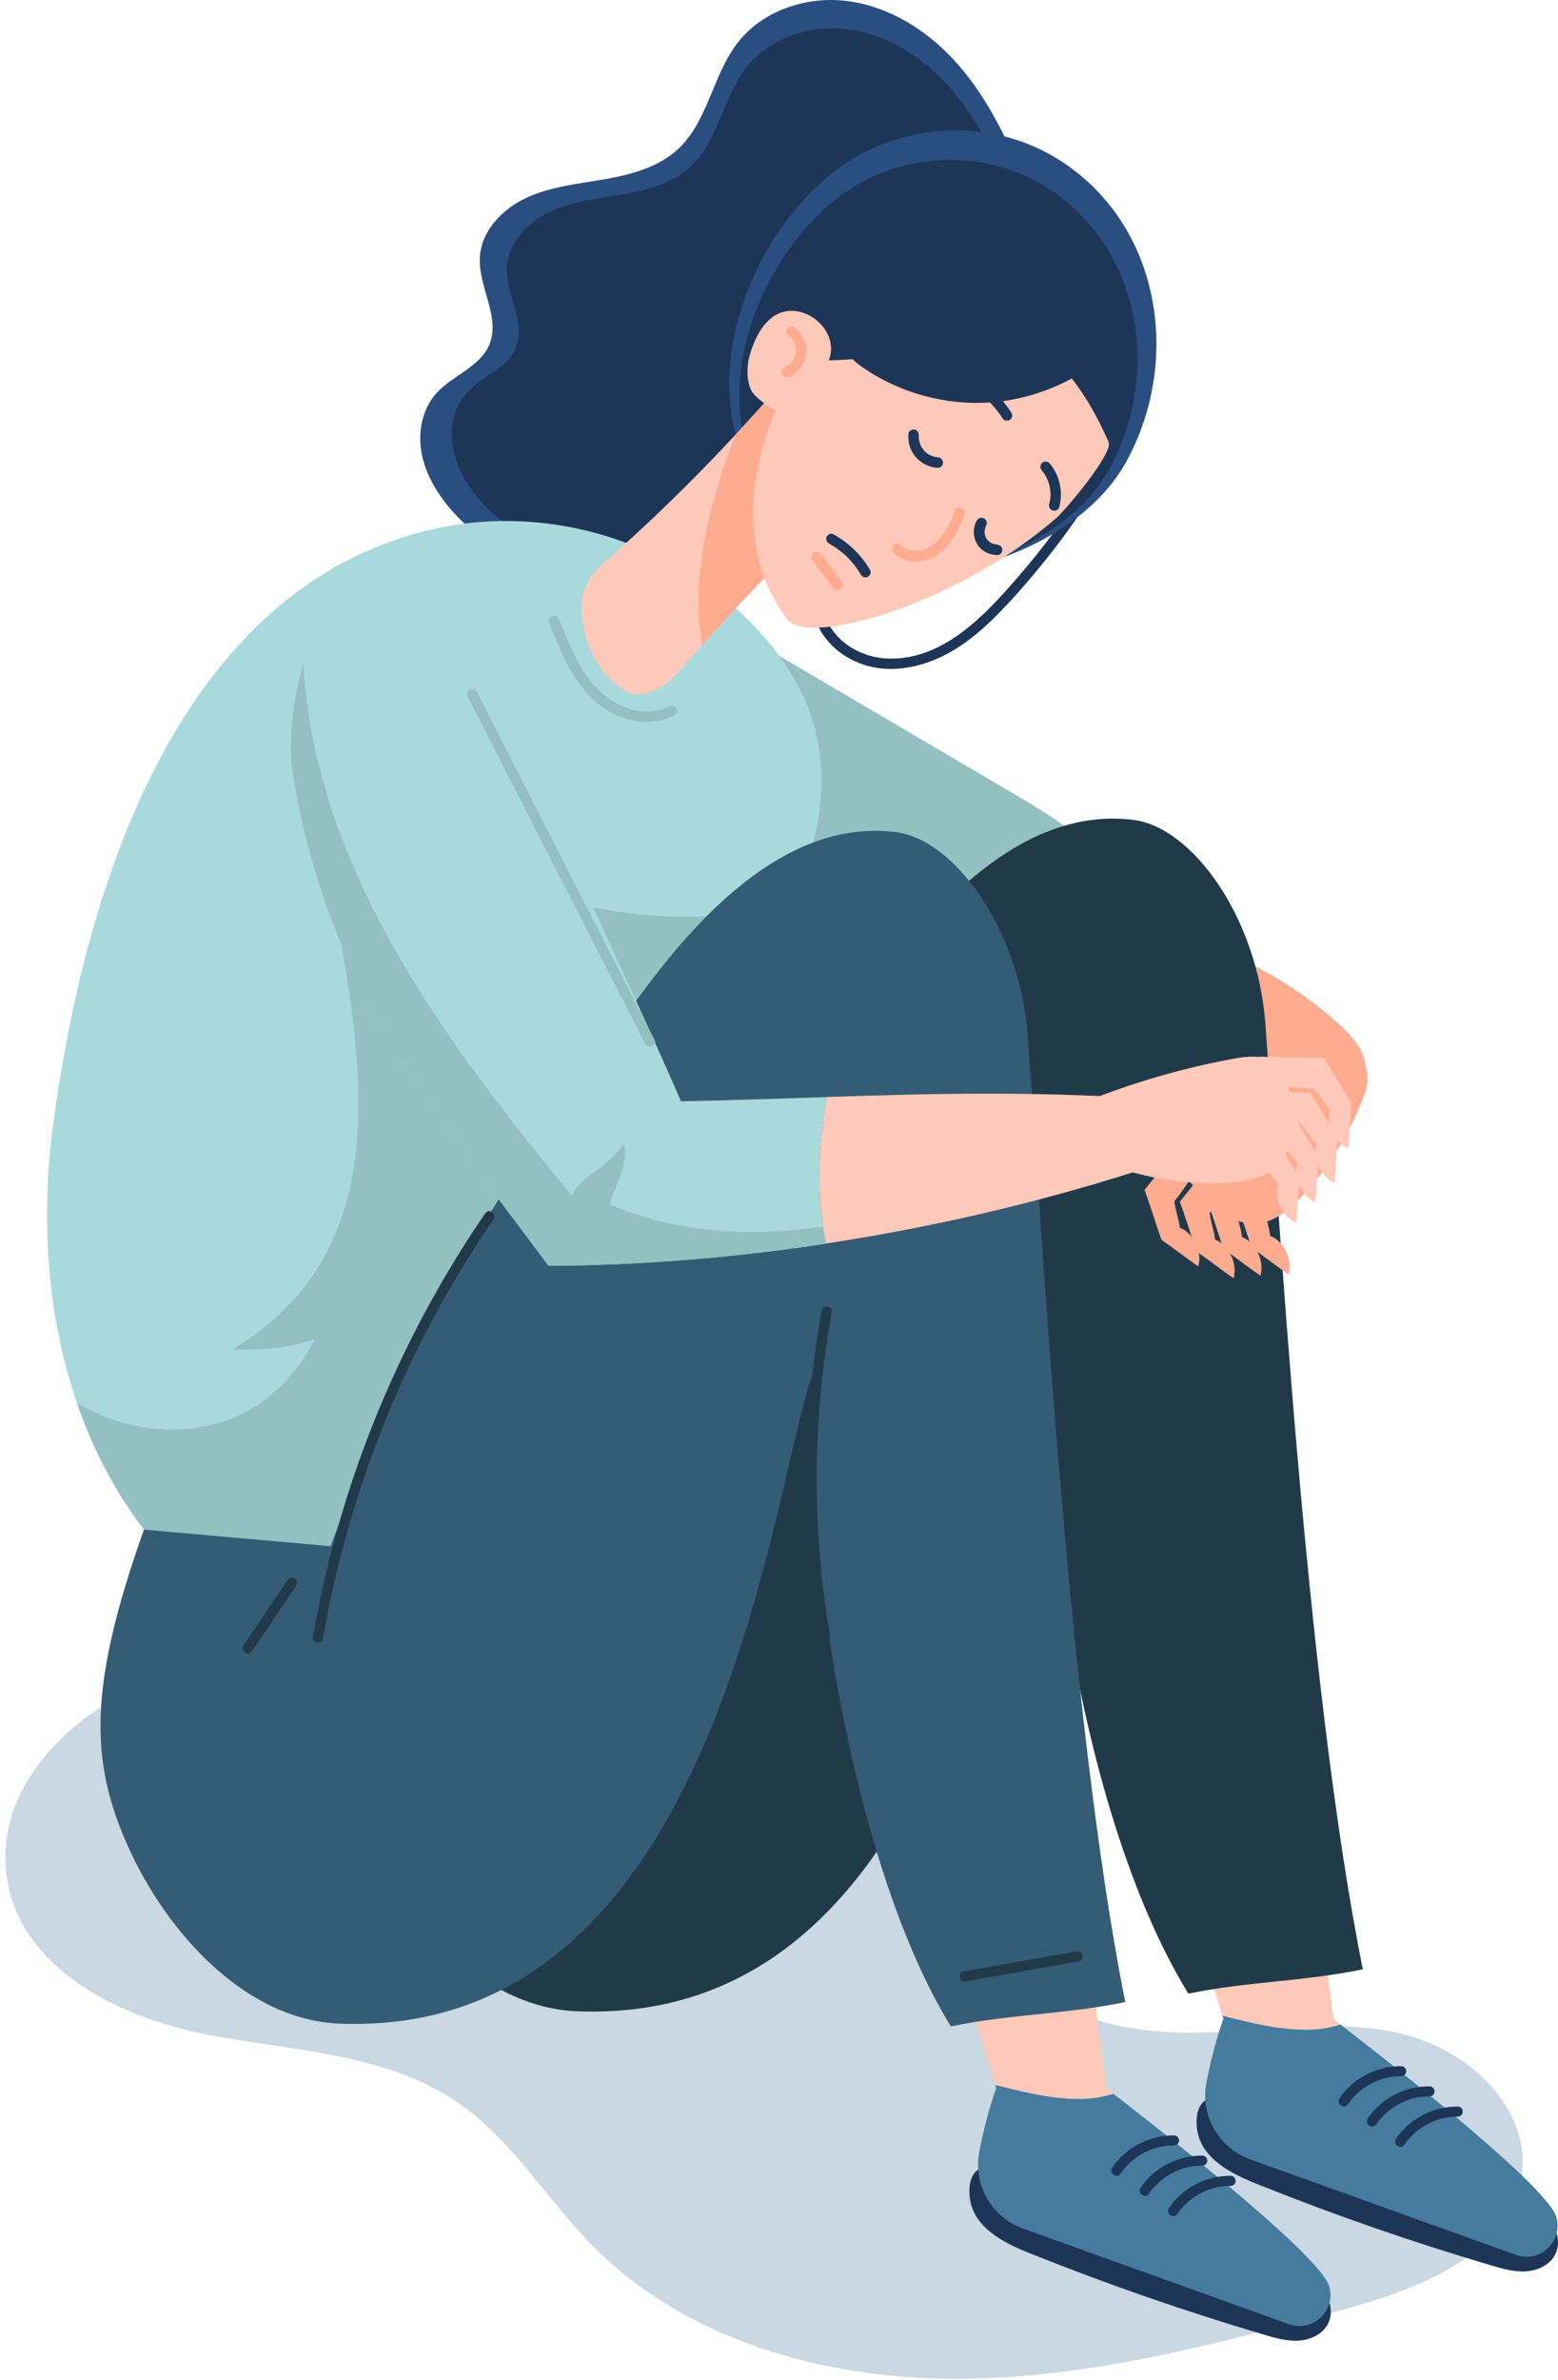 <svg xmlns="http://www.w3.org/2000/svg" width="186" height="284" fill="none" viewBox="0 0 186 284"><path fill="#457B9D" d="M0.945 224.758C2.915 235.066 14.203 240.694 24.511 242.718C34.819 244.743 45.998 244.928 54.652 250.871C61.128 255.323 65.243 262.398 70.762 267.982C81.886 279.227 98.355 283.864 114.171 283.842C129.987 283.82 145.476 279.64 160.737 275.482C169.859 273 180.755 268.559 181.724 259.155C182.529 251.361 175.323 244.71 167.725 242.773C160.139 240.835 152.16 242.207 144.333 242.501C136.507 242.794 127.908 241.641 122.509 235.97C116.217 229.351 116.392 219 112.593 210.695C104.059 192.081 80.852 189.207 62.979 192.103C55.196 193.366 47.435 193.997 39.598 194.813C32 195.608 24.707 197.872 17.654 200.757C8.282 204.599 -1.188 213.612 0.945 224.758Z" opacity=".29"/><path fill="#FFC9B9" d="M160.019 241.565C159.42 241.097 159.213 240.901 159.213 240.901L157.537 228.176L143.321 232.084L145.923 240.53C150.179 241.586 155.763 243.045 160.019 241.565Z"/><path fill="#1D3557" d="M150.505 260.776C159.54 264.379 168.738 267.568 178.066 270.322C179.416 270.725 180.809 271.117 182.224 271.019C183.628 270.921 185.087 270.224 185.696 268.951C186.437 267.416 185.74 265.489 184.499 264.314C183.258 263.138 181.593 262.54 179.982 261.974C179.601 261.974 179.046 261.647 178.687 261.516C178.218 261.353 177.761 261.19 177.293 261.027C176.346 260.7 175.41 260.363 174.463 260.036C172.613 259.383 170.751 258.741 168.901 258.088C165.178 256.781 161.456 255.475 157.733 254.169C155.861 253.516 153.999 252.863 152.127 252.199C150.44 251.611 148.753 250.904 147.011 250.457C146.01 250.196 144.714 249.989 143.822 250.675C142.766 251.48 142.744 253.178 142.962 254.354C143.561 257.511 146.739 259.198 149.428 260.341C149.809 260.493 150.157 260.635 150.505 260.776Z"/><path fill="#457B9D" d="M160.019 241.564C155.763 243.045 150.179 241.586 145.934 240.52L146.053 240.901C146.053 240.901 144.812 244.199 144.007 248.629C143.299 252.515 145.553 256.335 149.264 257.663L180.983 269.06C183.813 270.083 186.611 267.482 185.816 264.575C184.717 260.515 161.488 242.707 160.019 241.564Z"/><path fill="#1D3557" d="M167.345 246.539C164.417 246.506 161.576 247.932 159.921 250.37C159.475 251.023 160.465 251.753 160.912 251.089C162.305 249.042 164.71 247.725 167.203 247.747C167.53 247.747 167.845 247.562 167.878 247.203C167.922 246.92 167.671 246.55 167.345 246.539Z"/><path fill="#1D3557" d="M170.719 248.944C167.791 248.912 164.95 250.338 163.295 252.776C162.849 253.429 163.839 254.158 164.286 253.494C165.679 251.448 168.084 250.131 170.577 250.153C170.904 250.153 171.219 249.968 171.252 249.608C171.296 249.325 171.056 248.955 170.719 248.944Z"/><path fill="#1D3557" d="M174.093 251.361C171.165 251.328 168.324 252.754 166.67 255.192C166.223 255.846 167.214 256.575 167.66 255.911C169.053 253.864 171.459 252.547 173.952 252.569C174.278 252.569 174.594 252.384 174.627 252.025C174.67 251.731 174.431 251.361 174.093 251.361Z"/><path fill="#FFC9B9" d="M132.905 249.826C132.306 249.358 132.099 249.162 132.099 249.162L130.423 236.437L116.207 240.345L118.809 248.792C123.054 249.848 128.638 251.306 132.905 249.826Z"/><path fill="#1D3557" d="M123.38 269.038C132.415 272.641 141.613 275.831 150.941 278.585C152.291 278.987 153.684 279.379 155.099 279.281C156.503 279.183 157.962 278.487 158.571 277.213C159.312 275.678 158.615 273.752 157.374 272.576C156.133 271.4 154.468 270.802 152.857 270.236C152.476 270.236 151.921 269.909 151.562 269.779C151.093 269.615 150.636 269.452 150.168 269.289C149.221 268.962 148.285 268.625 147.338 268.298C145.488 267.645 143.626 267.003 141.776 266.35C138.053 265.044 134.331 263.737 130.608 262.431C128.736 261.778 126.874 261.125 125.002 260.461C123.315 259.873 121.628 259.166 119.886 258.719C118.885 258.458 117.589 258.251 116.697 258.937C115.641 259.743 115.619 261.441 115.837 262.616C116.436 265.773 119.614 267.471 122.303 268.603C122.684 268.755 123.032 268.897 123.38 269.038Z"/><path fill="#457B9D" d="M132.905 249.826C128.648 251.307 123.064 249.848 118.819 248.781L118.939 249.162C118.939 249.162 117.698 252.46 116.893 256.891C116.185 260.777 118.438 264.597 122.15 265.925L153.869 277.322C156.699 278.345 159.497 275.743 158.702 272.837C157.592 268.777 134.363 250.969 132.905 249.826Z"/><path fill="#1D3557" d="M140.22 254.801C137.292 254.768 134.451 256.194 132.796 258.632C132.35 259.285 133.34 260.015 133.787 259.351C135.18 257.304 137.585 255.987 140.078 256.009C140.405 256.009 140.72 255.824 140.753 255.465C140.797 255.182 140.557 254.812 140.22 254.801Z"/><path fill="#1D3557" d="M143.594 257.206C140.666 257.174 137.825 258.6 136.17 261.038C135.724 261.691 136.714 262.42 137.161 261.756C138.554 259.71 140.959 258.393 143.452 258.415C143.779 258.415 144.094 258.23 144.127 257.87C144.171 257.587 143.931 257.217 143.594 257.206Z"/><path fill="#1D3557" d="M146.979 259.623C144.051 259.59 141.21 261.016 139.555 263.454C139.109 264.107 140.1 264.837 140.546 264.173C141.939 262.126 144.345 260.809 146.837 260.831C147.164 260.831 147.48 260.646 147.512 260.287C147.545 259.993 147.305 259.623 146.979 259.623Z"/><path fill="#FFAB90" d="M159.725 122.091C160.879 123.125 162 124.268 162.621 125.683C163.241 127.109 163.252 128.883 162.283 130.102C160.748 132.029 157.777 131.669 155.382 131.125C152.65 130.505 149.907 129.895 147.175 129.286C144.356 128.654 141.406 127.958 139.218 126.053C137.367 124.442 136.279 122.014 136.225 119.565C136.17 117.073 137.302 114.362 139.305 112.817C140.949 111.554 142.886 112.37 144.606 113.012C147.218 113.981 149.755 115.157 152.16 116.561C154.555 117.965 156.83 119.587 158.942 121.394C159.203 121.623 159.464 121.862 159.725 122.091Z"/><path fill="#94C0C2" d="M87.514 75.013C98.595 81.533 109.687 88.042 120.768 94.562C124.371 96.685 128.028 98.84 130.662 101.681C133.307 104.522 134.864 108.179 133.83 111.869C132.578 116.376 126.765 120.501 120.953 120.327C116.686 120.196 113.355 118.019 110.329 115.951C103.929 111.565 97.496 107.145 92.369 101.844C87.231 96.554 83.421 90.273 82.877 83.372L87.514 75.013Z"/><path fill="#2A4E80" d="M113.224 6.47C109.872 3.084 105.507 0.57 100.761 0.08C96.026 -0.41 90.954 1.354 88.047 5.12C85.087 8.951 84.531 14.416 81.005 17.736C78.675 19.924 75.432 20.816 72.286 21.371C69.14 21.926 65.896 22.231 62.979 23.537C60.062 24.855 57.482 27.467 57.286 30.656C57.069 34.227 59.801 37.851 58.407 41.139C57.275 43.816 53.988 44.796 52.062 46.962C50.461 48.769 49.917 51.349 50.276 53.733C50.636 56.116 51.833 58.315 53.335 60.198C57.341 65.227 63.785 68.22 70.218 68.057C76.651 67.883 82.921 64.552 86.654 59.327C90.115 54.473 91.346 48.421 93.86 43.011C97.43 35.326 103.722 28.947 111.352 25.279C114.433 23.799 118.308 22.471 120.234 19.445C120.953 18.313 120.517 17.464 119.973 16.375C119.135 14.688 118.232 13.044 117.197 11.466C116.044 9.67 114.727 7.983 113.224 6.47Z"/><path fill="#1D3557" d="M112.375 9.376C109.273 6.241 105.213 3.901 100.826 3.454C96.44 2.997 91.737 4.63 89.038 8.124C86.295 11.684 85.772 16.734 82.507 19.815C80.352 21.85 77.347 22.666 74.419 23.178C71.502 23.69 68.498 23.973 65.798 25.192C63.099 26.411 60.704 28.838 60.519 31.788C60.312 35.097 62.848 38.461 61.564 41.508C60.519 43.99 57.471 44.894 55.686 46.907C54.206 48.584 53.705 50.978 54.032 53.188C54.369 55.398 55.468 57.433 56.862 59.175C60.584 63.834 66.549 66.609 72.504 66.457C78.469 66.305 84.281 63.213 87.743 58.358C90.954 53.863 92.097 48.246 94.415 43.228C97.724 36.109 103.558 30.188 110.634 26.792C113.496 25.42 117.078 24.19 118.874 21.382C119.538 20.337 119.135 19.553 118.634 18.53C117.861 16.974 117.023 15.439 116.065 13.98C114.988 12.348 113.758 10.78 112.375 9.376Z"/><path fill="#A8DADC" d="M50.178 63.507C16.62 72.433 8.717 116.931 6.388 133.835C4.058 150.74 6.812 168.972 17.186 182.513C27.57 196.054 46.521 203.587 62.533 197.687C68.225 195.586 73.494 191.755 76.204 186.334C79.437 179.89 78.719 172.292 78.588 165.086C78.381 153.494 79.905 141.869 83.105 130.722C86.295 119.62 103.547 101.735 96.32 84.08C90.681 70.31 70.881 58.01 50.178 63.507Z"/><path fill="#94C0C2" d="M94.6 107.679C74.745 113.252 53.77 104.359 37.562 93.55C40.011 115.636 52.29 146.31 27.744 161.026C31.423 161.026 33.883 161.026 37.562 159.796C31.63 171.661 18.666 172.989 9.196 167.405C11.057 172.815 13.68 177.931 17.185 182.502C27.57 196.043 46.52 203.576 62.532 197.676C68.225 195.575 73.494 191.744 76.204 186.323C79.437 179.879 78.718 172.281 78.588 165.076C78.381 153.483 79.905 141.858 83.105 130.712C84.847 124.681 90.746 116.615 94.6 107.679Z"/><path fill="#1D3557" d="M134.907 51.261C135.266 50.565 134.166 50.02 133.807 50.728C130.455 57.194 126.373 63.257 121.605 68.764C117.643 73.347 112.658 78.768 106.05 78.583C102.752 78.485 99.498 76.547 98.442 73.325C98.192 72.574 97.038 72.977 97.277 73.728C98.224 76.634 100.76 78.703 103.667 79.475C106.616 80.27 109.817 79.617 112.516 78.3C115.64 76.776 118.198 74.338 120.528 71.812C123.216 68.906 125.709 65.826 128.006 62.593C130.564 58.979 132.871 55.191 134.907 51.261Z"/><path fill="#2A4E80" d="M138.053 41.454C138.183 32.746 134.384 24.169 126.58 19.162C117.85 13.556 106.192 14.623 98.431 21.404C90.213 28.588 84.716 41.726 88.036 52.492C91.498 63.714 103.787 70.147 115.053 67.829C122.487 66.305 130.716 61.874 134.439 55.126C136.779 50.88 137.987 46.145 138.053 41.454Z"/><path fill="#1D3557" d="M135.788 43.229C135.908 35.108 132.371 27.108 125.099 22.449C116.957 17.224 106.094 18.215 98.866 24.539C91.214 31.233 86.076 43.479 89.179 53.515C92.412 63.975 103.863 69.973 114.367 67.818C121.3 66.392 128.963 62.267 132.436 55.975C134.591 52.024 135.723 47.604 135.788 43.229Z"/><path fill="#FFC9B9" d="M93.054 46.015C86.501 53.591 79.404 60.754 71.894 67.339C70.37 68.667 69.412 70.506 69.423 72.139C69.445 76.624 71.339 80.412 74.604 82.404C76.27 83.416 79.013 82.491 80.852 80.357C85.076 75.437 89.255 70.931 93.969 66.185C96.102 58.587 95.308 51.947 93.054 46.015Z"/><path fill="#FFAB90" d="M93.98 66.185C96.102 58.598 95.318 51.947 93.065 46.015C91.345 48.007 89.582 49.966 87.775 51.904C84.499 60.275 82.398 69.864 83.856 76.95C87.089 73.315 90.377 69.81 93.98 66.185Z"/><path fill="#FFC9B9" d="M126.134 61.788C114.193 72.194 96.461 77.179 93.968 73.892C85.728 62.985 92.575 49.096 92.673 48.943C92.575 49.096 90.638 47.844 89.886 46.897C89.146 45.961 89.124 43.849 89.418 42.706C89.984 40.507 91.312 37.579 93.827 37.144C96.853 36.621 100.195 39.822 98.943 43C107.912 42.837 112.027 40.083 117.055 37.187C124.827 40.594 128.811 44.807 132.349 52.731C132.948 54.048 127.233 60.83 126.134 61.788Z"/><path fill="#1D3557" d="M120.702 49.172C119.135 46.799 116.914 44.927 114.334 43.74C113.605 43.403 113.17 44.578 113.899 44.916C116.283 46.015 118.286 47.789 119.733 49.966C119.918 50.249 120.375 50.249 120.615 50.053C120.898 49.825 120.887 49.466 120.702 49.172Z"/><path fill="#1D3557" d="M126.449 60.525C126.939 58.718 126.536 56.737 125.317 55.3C125.1 55.05 124.686 54.984 124.436 55.213C124.185 55.441 124.12 55.833 124.349 56.094C124.479 56.247 124.599 56.399 124.708 56.563C124.719 56.573 124.751 56.628 124.751 56.639C124.762 56.66 124.784 56.693 124.795 56.715C124.838 56.791 124.882 56.878 124.925 56.965C125.013 57.139 125.089 57.325 125.154 57.51C125.176 57.553 125.187 57.608 125.208 57.662C125.208 57.673 125.219 57.706 125.23 57.727C125.241 57.749 125.252 57.825 125.263 57.836C125.274 57.891 125.285 57.934 125.296 57.989C125.339 58.173 125.372 58.359 125.394 58.544C125.404 58.642 125.415 58.729 125.415 58.827C125.415 58.848 125.415 58.859 125.415 58.87C125.415 58.87 125.415 58.87 125.415 58.881C125.415 58.935 125.415 58.99 125.415 59.033C125.415 59.218 125.404 59.404 125.372 59.589C125.361 59.687 125.339 59.795 125.317 59.893C125.306 59.926 125.306 59.959 125.296 59.98C125.296 59.991 125.263 60.089 125.263 60.089C125.176 60.416 125.296 60.775 125.633 60.895C125.938 61.014 126.362 60.862 126.449 60.525Z"/><path fill="#FFAB90" d="M100.445 69.385C99.618 68.275 98.791 67.165 97.974 66.054C97.778 65.793 97.332 65.75 97.093 65.967C96.831 66.207 96.799 66.566 97.005 66.849C97.833 67.959 98.66 69.07 99.476 70.18C99.672 70.441 100.119 70.485 100.358 70.267C100.619 70.038 100.652 69.668 100.445 69.385Z"/><path fill="#FFAB90" d="M115.129 61.407C115.401 60.645 114.247 60.133 113.975 60.895C113.409 62.43 112.723 64.041 111.341 65.031C110.187 65.859 108.587 66.055 107.488 65.031C106.889 64.476 106.094 65.456 106.693 66.011C108.086 67.296 110.165 67.219 111.722 66.294C113.496 65.238 114.443 63.279 115.129 61.407Z"/><path fill="#1D3557" d="M112.571 55.3C112.625 54.984 112.386 54.603 112.048 54.582C111.363 54.527 110.71 54.233 110.307 53.754C110.056 53.46 109.937 53.243 109.817 52.905C109.719 52.622 109.665 52.252 109.686 51.98C109.708 51.643 109.523 51.316 109.164 51.262C108.848 51.218 108.467 51.447 108.445 51.784C108.38 52.753 108.652 53.733 109.284 54.484C109.937 55.246 110.862 55.746 111.863 55.822C112.179 55.855 112.506 55.659 112.571 55.3Z"/><path fill="#1D3557" d="M119.657 65.543C119.603 65.173 119.32 64.988 118.96 64.977C119.048 64.977 118.982 64.977 118.928 64.966C118.884 64.966 118.841 64.955 118.797 64.944C118.765 64.933 118.732 64.933 118.688 64.922C118.667 64.922 118.677 64.922 118.667 64.922C118.59 64.9 118.514 64.868 118.438 64.835C118.394 64.813 118.351 64.792 118.318 64.781C118.297 64.77 118.286 64.759 118.275 64.759C118.22 64.716 118.155 64.683 118.101 64.639C118.068 64.607 118.035 64.585 118.003 64.552C117.992 64.552 117.97 64.519 117.948 64.509C117.926 64.487 117.894 64.443 117.894 64.443C117.872 64.411 117.85 64.389 117.828 64.356C117.807 64.324 117.774 64.28 117.752 64.247C117.741 64.237 117.741 64.226 117.73 64.204C117.676 64.084 117.622 63.953 117.589 63.823C117.589 63.801 117.578 63.79 117.578 63.779C117.567 63.736 117.567 63.692 117.556 63.649C117.545 63.572 117.545 63.496 117.545 63.42C117.545 63.409 117.545 63.409 117.545 63.398C117.556 63.355 117.556 63.311 117.556 63.268C117.567 63.192 117.578 63.115 117.6 63.039C117.6 63.028 117.6 63.039 117.6 63.028C117.6 63.028 117.6 63.028 117.6 63.017C117.622 62.974 117.633 62.941 117.643 62.898C117.676 62.822 117.72 62.745 117.752 62.669C117.916 62.375 117.73 61.951 117.426 61.831C117.077 61.7 116.762 61.842 116.588 62.157C116.12 62.996 116.163 64.041 116.62 64.857C117.11 65.739 118.068 66.218 119.058 66.239C119.429 66.25 119.701 65.858 119.657 65.543Z"/><path fill="#1D3557" d="M103.874 68.024C102.818 66.207 101.305 64.748 99.466 63.736C99.172 63.572 98.78 63.801 98.671 64.084C98.54 64.421 98.725 64.715 99.019 64.879C98.954 64.835 99.117 64.933 99.106 64.933C99.15 64.955 99.204 64.987 99.248 65.02C99.346 65.085 99.455 65.14 99.553 65.205C99.738 65.325 99.912 65.445 100.086 65.575C100.282 65.717 100.467 65.869 100.652 66.022C100.739 66.087 100.815 66.163 100.902 66.239C101 66.326 101.033 66.359 101.098 66.424C101.425 66.74 101.73 67.088 102.013 67.448C102.154 67.633 102.285 67.818 102.415 68.003C102.568 68.231 102.622 68.318 102.753 68.536C102.916 68.819 103.243 68.993 103.569 68.841C103.852 68.71 104.048 68.318 103.874 68.024Z"/><path fill="#FFAB90" d="M94.828 39.071C94.186 38.602 93.468 39.593 94.11 40.061C94.785 40.551 95.133 41.378 95.013 42.184C94.894 42.935 94.338 43.588 93.609 43.871C93.304 43.991 93.174 44.393 93.304 44.687C93.446 45.003 93.805 45.112 94.121 44.992C95.231 44.546 96.058 43.501 96.232 42.325C96.407 41.095 95.83 39.8 94.828 39.071Z"/><path fill="#94C0C2" d="M79.873 84.265C77.13 85.669 73.919 84.602 71.774 82.632C69.238 80.303 67.975 77.026 66.767 73.891C66.473 73.14 65.265 73.5 65.559 74.261C66.941 77.843 68.433 81.653 71.546 84.091C74.104 86.104 77.554 86.866 80.548 85.343C81.255 84.972 80.591 83.895 79.873 84.265Z"/><path fill="#1D3557" d="M118.525 47.996C112.985 48.453 107.303 46.897 102.774 43.685C101.849 43.022 100.88 42.14 100.88 41.008C100.87 39.723 102.056 38.798 103.166 38.156C107.88 35.446 113.409 34.183 118.841 34.586C121.192 34.76 123.521 35.261 125.742 36.033C126.863 36.425 127.951 36.882 129.007 37.416C130.031 37.927 131.119 38.483 132.033 39.19C133.644 40.453 132.414 42.107 131.184 43.054C129.475 44.382 127.581 45.471 125.579 46.287C123.576 47.103 121.464 47.659 119.32 47.92C119.048 47.942 118.786 47.974 118.525 47.996Z"/><path fill="#213A4A" d="M67.845 183.036C77.859 155.714 87.677 140.595 104.908 117.149C112.375 106.982 122.792 96.271 135.31 97.828C142.342 98.71 150.135 109.453 151.072 122.221C152.595 142.99 155.828 200.757 162.697 234.979C155.839 236.427 148.731 236.449 141.874 237.885C129.476 217.759 124.175 180.783 125.35 162.572C120.223 176.94 114.073 241.858 68.835 239.986C57.635 239.518 48.295 229.145 43.68 218.924C39.032 208.626 38.945 199.635 45.552 181.044L67.845 183.036Z"/><path fill="#FFAB90" d="M161.51 125.138C160.073 124.05 158.114 123.941 156.546 124.844C152.04 127.424 147.74 130.385 143.724 133.705C142.396 134.793 141.003 136.11 140.861 137.809C140.698 139.67 142.102 141.205 143.408 142.478C145.215 144.252 147.338 146.157 149.907 146.016C152.095 145.896 153.967 144.318 155.48 142.685C158.811 139.104 161.39 134.826 163.012 130.243C163.665 128.382 163.067 126.325 161.51 125.138Z"/><path fill="#FFAB90" d="M141.503 135.925C139.881 137.939 138.26 139.964 136.638 141.977C137.367 143.948 137.955 145.983 138.673 147.942C140.056 148.889 141.667 150.163 143.049 151.11C143.561 149.401 142.526 147.137 140.85 146.495C140.763 145.526 140.284 144.296 140.208 143.327C141.503 141.727 142.679 139.746 143.974 138.146L141.503 135.925Z"/><path fill="#FFAB90" d="M145.716 137.34C144.094 139.354 142.472 141.379 140.85 143.392C141.579 145.363 142.167 147.398 142.886 149.357C144.268 150.304 145.879 151.578 147.261 152.525C147.773 150.816 146.739 148.552 145.063 147.91C144.976 146.941 144.497 145.711 144.42 144.742C145.716 143.142 146.891 141.161 148.187 139.561L145.716 137.34Z"/><path fill="#FFAB90" d="M148.927 137.036C147.305 139.049 145.683 141.074 144.061 143.088C144.79 145.058 145.378 147.093 146.097 149.053C147.479 150 149.09 151.273 150.472 152.22C150.984 150.511 149.95 148.247 148.274 147.605C148.186 146.636 147.708 145.406 147.631 144.437C148.927 142.837 150.102 140.856 151.398 139.256L148.927 137.036Z"/><path fill="#FFAB90" d="M152.29 136.894C150.669 138.908 149.047 140.933 147.425 142.946C148.154 144.917 148.742 146.952 149.46 148.911C150.843 149.858 152.454 151.132 153.836 152.079C154.348 150.37 153.314 148.106 151.637 147.464C151.55 146.495 151.071 145.265 150.995 144.296C152.29 142.696 153.466 140.715 154.761 139.115L152.29 136.894Z"/><path fill="#213A4A" d="M33.763 187.912C29.29 188.718 24.74 188.685 20.277 187.814C19.504 187.662 19.362 188.881 20.135 189.034C24.685 189.926 29.377 189.948 33.948 189.121C34.721 188.979 34.536 187.771 33.763 187.912Z"/><path fill="#345C75" d="M39.478 184.495C49.492 157.173 59.31 142.054 76.541 118.607C84.009 108.441 94.425 97.73 106.943 99.287C113.975 100.168 121.769 110.912 122.705 123.68C124.229 144.449 127.472 204.664 134.341 238.887C127.483 240.324 120.375 240.356 113.518 241.793C101.12 221.667 95.797 182.252 96.984 164.042C91.857 178.41 85.707 243.328 40.468 241.456C29.268 240.988 19.928 230.614 15.313 220.393C10.665 210.096 10.578 201.105 17.185 182.513L39.478 184.495Z"/><path fill="#213A4A" d="M57.928 144.775C49.819 156.607 43.712 169.788 39.957 183.623C38.912 187.487 38.041 191.406 37.344 195.347C37.214 196.13 38.433 196.261 38.563 195.488C41.002 181.523 45.78 167.96 52.67 155.573C54.597 152.122 56.676 148.759 58.907 145.493C59.365 144.84 58.374 144.122 57.928 144.775Z"/><path fill="#213A4A" d="M34.362 188.5C32.599 191.113 30.825 193.725 29.061 196.348C28.615 197.001 29.605 197.731 30.052 197.067C31.815 194.454 33.589 191.842 35.353 189.219C35.788 188.576 34.808 187.847 34.362 188.5Z"/><path fill="#213A4A" d="M98.083 165.075C98.377 162.224 98.79 159.372 99.302 156.552C99.444 155.769 98.224 155.638 98.083 156.411C96.287 166.36 95.83 176.537 96.744 186.606C97.005 189.512 97.386 192.408 97.876 195.292C98.007 196.065 99.226 195.88 99.084 195.107C97.397 185.191 97.049 175.068 98.083 165.075Z"/><path fill="#213A4A" d="M128.561 232.835C124.065 233.629 119.57 234.424 115.074 235.218C114.302 235.36 114.487 236.568 115.259 236.427C119.755 235.632 124.251 234.837 128.746 234.043C129.53 233.912 129.345 232.693 128.561 232.835Z"/><path fill="#A8DADC" d="M98.704 130.907C93.305 131.081 87.644 131.277 81.299 131.408C73.722 113.981 65.047 96.456 57.46 79.029C56.013 75.698 54.369 72.15 51.223 70.343C47.816 68.395 43.288 69.102 40.153 71.475C37.018 73.848 33.731 85.201 35.015 92.744C39.184 117.181 50.635 131.19 65.493 151.034C76.313 150.99 87.492 150.087 98.606 148.4C97.408 142.554 97.691 136.731 98.704 130.907Z"/><path fill="#94C0C2" d="M73.146 143.86C71.916 143.86 75.595 138.951 74.376 136.502C73.146 138.951 69.466 140.181 68.237 142.641C52.9 124.017 37.584 103.444 36.213 79.16C34.972 83.449 34.319 88.652 35.015 92.744C39.184 117.181 50.635 131.19 65.493 151.034C76.313 150.99 87.492 150.087 98.606 148.4C98.464 147.714 98.344 147.039 98.246 146.353C89.811 147.605 81.124 147.18 73.146 143.86Z"/><path fill="#94C0C2" d="M78.141 124.072C72.634 113.295 67.126 102.508 61.607 91.732L56.938 82.589C56.578 81.892 55.435 82.328 55.795 83.035C61.302 93.811 66.81 104.598 72.329 115.374C73.885 118.422 75.442 121.47 76.999 124.518C77.358 125.204 78.501 124.779 78.141 124.072Z"/><path fill="#FFC9B9" d="M140.654 131.332C124.359 130.134 112.462 130.45 98.703 130.896C97.691 136.72 97.397 142.554 98.616 148.378C113.18 146.168 127.625 142.63 141.002 137.972C140.894 135.664 140.763 133.65 140.654 131.332Z"/><path fill="#FFC9B9" d="M129.323 131.56C135.059 129.231 141.057 127.478 147.163 126.346C148.85 126.031 150.755 125.813 152.149 126.793C153.683 127.87 153.956 129.927 154.097 131.745C154.293 134.271 154.391 137.112 152.628 138.995C151.136 140.595 148.72 141.008 146.488 141.117C140.48 141.422 134.395 140.181 129.029 137.558L129.323 131.56Z"/><path fill="#FFC9B9" d="M150.309 126.085C152.9 126.139 155.479 126.194 158.07 126.248C159.115 128.066 160.291 129.829 161.336 131.647C161.172 133.323 161.118 135.37 160.944 137.046C159.3 136.339 158.233 134.085 158.81 132.398C158.125 131.713 157.493 130.559 156.807 129.873C154.75 129.84 152.475 129.459 150.418 129.427L150.309 126.085Z"/><path fill="#FFC9B9" d="M148.687 130.211C151.278 130.265 153.857 130.32 156.448 130.374C157.493 132.192 158.669 133.955 159.714 135.773C159.55 137.449 159.496 139.496 159.322 141.172C157.678 140.464 156.611 138.211 157.188 136.524C156.502 135.838 155.871 134.684 155.185 133.999C153.128 133.966 150.853 133.585 148.796 133.552L148.687 130.211Z"/><path fill="#FFC9B9" d="M146.391 132.475C148.981 132.529 151.561 132.583 154.152 132.638C155.197 134.456 156.372 136.219 157.417 138.037C157.254 139.713 157.199 141.76 157.025 143.436C155.382 142.728 154.315 140.475 154.892 138.788C154.206 138.102 153.575 136.948 152.889 136.263C150.832 136.23 148.557 135.849 146.499 135.816L146.391 132.475Z"/><path fill="#FFC9B9" d="M144.115 134.968C146.706 135.022 149.286 135.076 151.876 135.131C152.921 136.949 154.097 138.712 155.142 140.53C154.978 142.206 154.924 144.252 154.75 145.929C153.106 145.221 152.04 142.968 152.616 141.281C151.931 140.595 151.299 139.441 150.614 138.755C148.556 138.723 146.281 138.342 144.224 138.309L144.115 134.968Z"/></svg>